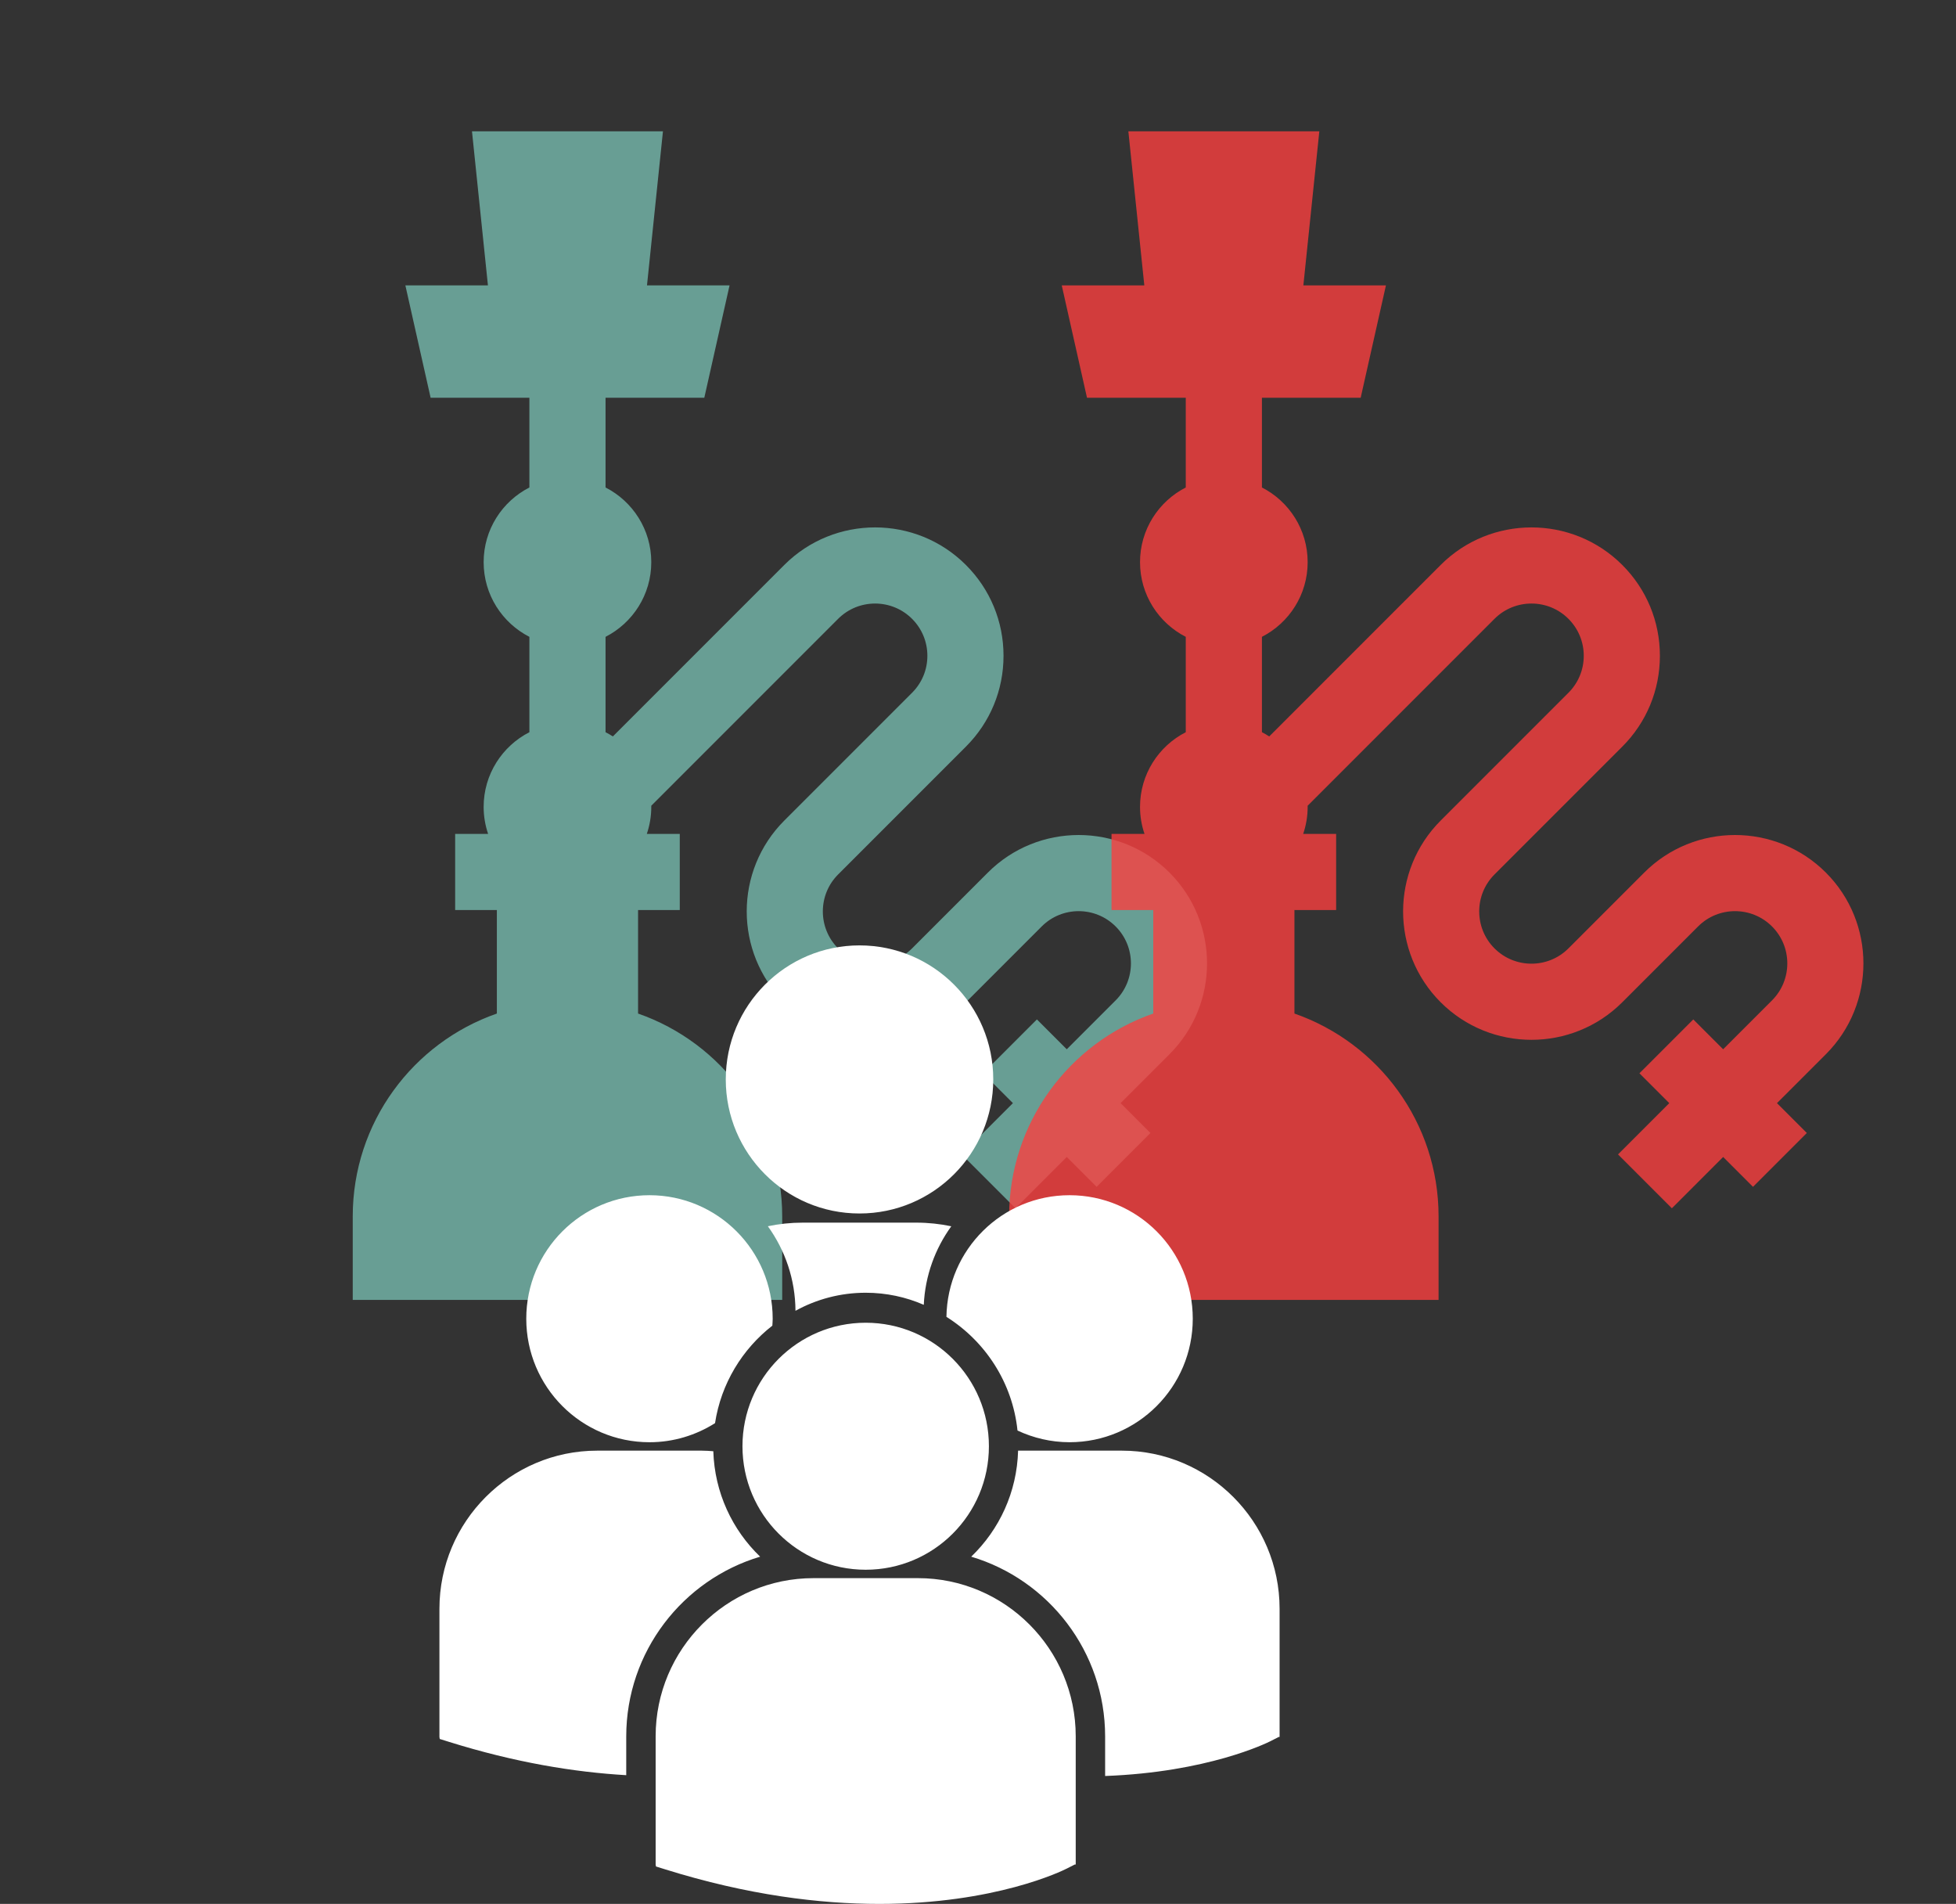 <svg width="149" height="145" viewBox="0 0 149 145" fill="none" xmlns="http://www.w3.org/2000/svg">
<rect x="0" y="0" width="149" height="145" fill="#333333" stroke="none"/>
<g opacity="0.8" clip-path="url(#clip0)">
<path d="M89.087 66.455C85.272 62.64 79.065 62.64 75.251 66.455L69.477 72.229C67.925 73.781 65.398 73.781 63.845 72.229C62.292 70.676 62.292 68.149 63.845 66.597L73.579 56.863C75.427 55.015 76.444 52.558 76.444 49.945C76.444 47.332 75.427 44.875 73.579 43.028C69.764 39.213 63.558 39.213 59.743 43.028L46.685 56.086C46.505 55.969 46.319 55.862 46.128 55.764V55.597V48.667V48.501C48.195 47.444 49.612 45.295 49.612 42.813C49.612 40.332 48.195 38.182 46.128 37.126V30.292H53.651L55.575 21.734H49.285L50.501 10H35.954L37.169 21.734H30.879L32.803 30.293H40.327V37.126C38.259 38.183 36.842 40.332 36.842 42.814C36.842 45.295 38.259 47.444 40.327 48.501V48.668V55.598V55.764C38.259 56.821 36.842 58.97 36.842 61.452C36.842 62.172 36.963 62.862 37.183 63.508H34.672V69.308H37.849V77.191C31.457 79.415 26.87 85.493 26.87 92.643V103.199H22V109H64.455V103.199H59.585V92.643C59.585 85.493 54.997 79.415 48.605 77.191V69.308H51.782V63.508H49.272C49.491 62.862 49.612 62.172 49.612 61.452C49.612 61.423 49.61 61.394 49.61 61.365L63.845 47.129C65.398 45.577 67.925 45.577 69.477 47.129C70.229 47.882 70.644 48.882 70.644 49.945C70.644 51.009 70.229 52.009 69.477 52.761L59.743 62.495C55.929 66.309 55.929 72.516 59.743 76.331C63.558 80.145 69.765 80.145 73.579 76.331L79.353 70.557C80.905 69.004 83.432 69.004 84.985 70.557C86.538 72.109 86.538 74.636 84.985 76.189L81.262 79.912L78.988 77.638L74.886 81.74L77.16 84.014L73.254 87.919L77.356 92.021L81.262 88.115L83.536 90.389L87.637 86.287L85.364 84.013L89.087 80.29C92.901 76.476 92.901 70.269 89.087 66.455Z" fill="#76B9AD"/>
</g>
<g opacity="0.8" clip-path="url(#clip1)">
<path d="M139.087 66.455C135.272 62.64 129.065 62.64 125.251 66.455L119.477 72.229C117.925 73.781 115.398 73.781 113.845 72.229C112.292 70.676 112.292 68.149 113.845 66.597L123.579 56.863C125.427 55.015 126.444 52.558 126.444 49.945C126.444 47.332 125.427 44.875 123.579 43.028C119.764 39.213 113.558 39.213 109.743 43.028L96.685 56.086C96.505 55.969 96.319 55.862 96.128 55.764V55.597V48.667V48.501C98.195 47.444 99.612 45.295 99.612 42.813C99.612 40.332 98.195 38.182 96.128 37.126V30.292H103.651L105.575 21.734H99.285L100.501 10H85.954L87.169 21.734H80.879L82.803 30.293H90.327V37.126C88.259 38.183 86.842 40.332 86.842 42.814C86.842 45.295 88.259 47.444 90.327 48.501V48.668V55.598V55.764C88.259 56.821 86.842 58.97 86.842 61.452C86.842 62.172 86.963 62.862 87.183 63.508H84.672V69.308H87.85V77.191C81.457 79.415 76.87 85.493 76.87 92.643V103.199H72V109H114.455V103.199H109.585V92.643C109.585 85.493 104.997 79.415 98.605 77.191V69.308H101.782V63.508H99.272C99.491 62.862 99.612 62.172 99.612 61.452C99.612 61.423 99.61 61.394 99.61 61.365L113.845 47.129C115.398 45.577 117.925 45.577 119.477 47.129C120.229 47.882 120.644 48.882 120.644 49.945C120.644 51.009 120.229 52.009 119.477 52.761L109.743 62.495C105.929 66.309 105.929 72.516 109.743 76.331C113.558 80.145 119.765 80.145 123.579 76.331L129.353 70.557C130.905 69.004 133.432 69.004 134.985 70.557C136.538 72.109 136.538 74.636 134.985 76.189L131.262 79.912L128.988 77.638L124.886 81.74L127.16 84.014L123.255 87.919L127.356 92.021L131.262 88.115L133.536 90.389L137.637 86.287L135.363 84.013L139.087 80.29C142.901 76.476 142.901 70.269 139.087 66.455Z" fill="#FA3E3E"/>
</g>
<path d="M55.286 82.209C55.286 76.571 59.847 72 65.474 72C71.101 72 75.662 76.571 75.662 82.209C75.662 87.847 71.101 92.418 65.474 92.418C59.847 92.418 55.286 87.847 55.286 82.209ZM70.37 99.374C70.473 97.151 71.236 95.093 72.465 93.392C71.603 93.211 70.711 93.115 69.797 93.115H61.153C60.241 93.115 59.351 93.21 58.493 93.389C59.801 95.206 60.583 97.426 60.596 99.829C62.185 98.953 64.009 98.454 65.946 98.454C67.517 98.454 69.013 98.782 70.37 99.374ZM72.095 100.29C75.054 102.15 77.129 105.295 77.509 108.948C78.715 109.513 80.055 109.838 81.474 109.838C86.658 109.838 90.86 105.627 90.86 100.432C90.86 95.236 86.658 91.026 81.474 91.026C76.337 91.026 72.173 95.162 72.095 100.29ZM65.945 119.55C71.129 119.55 75.331 115.338 75.331 110.144C75.331 104.95 71.129 100.738 65.945 100.738C60.762 100.738 56.558 104.95 56.558 110.144C56.558 115.338 60.762 119.55 65.945 119.55ZM69.927 120.19H61.963C55.337 120.19 49.944 125.594 49.944 132.235V141.997L49.97 142.15L50.64 142.359C56.964 144.338 62.459 145 66.981 145C75.813 145 80.934 142.476 81.25 142.315L81.877 141.997H81.944V132.235C81.944 125.594 76.555 120.19 69.927 120.19ZM85.458 110.48H77.554C77.468 113.65 76.118 116.504 73.983 118.555C79.874 120.311 84.184 125.784 84.184 132.25V135.258C91.986 134.97 96.483 132.755 96.78 132.606L97.407 132.286H97.474V122.523C97.475 115.883 92.083 110.48 85.458 110.48ZM49.476 109.839C51.312 109.839 53.02 109.301 54.468 108.386C54.928 105.379 56.537 102.75 58.834 100.961C58.844 100.785 58.86 100.61 58.86 100.432C58.86 95.236 54.657 91.026 49.476 91.026C44.29 91.026 40.089 95.236 40.089 100.432C40.089 105.628 44.29 109.839 49.476 109.839ZM57.905 118.555C55.781 116.514 54.436 113.675 54.337 110.524C54.044 110.502 53.754 110.48 53.456 110.48H45.493C38.865 110.48 33.474 115.883 33.474 122.524V132.286L33.498 132.438L34.169 132.648C39.242 134.237 43.771 134.968 47.704 135.196V132.249C47.705 125.784 52.014 120.31 57.905 118.555Z" fill="white"/>
<defs>
<clipPath id="clip0">
<rect width="99" height="99" fill="white"/>
</clipPath>
<clipPath id="clip1">
<rect width="99" height="99" fill="white" transform="translate(50)"/>
</clipPath>
</defs>
</svg>
